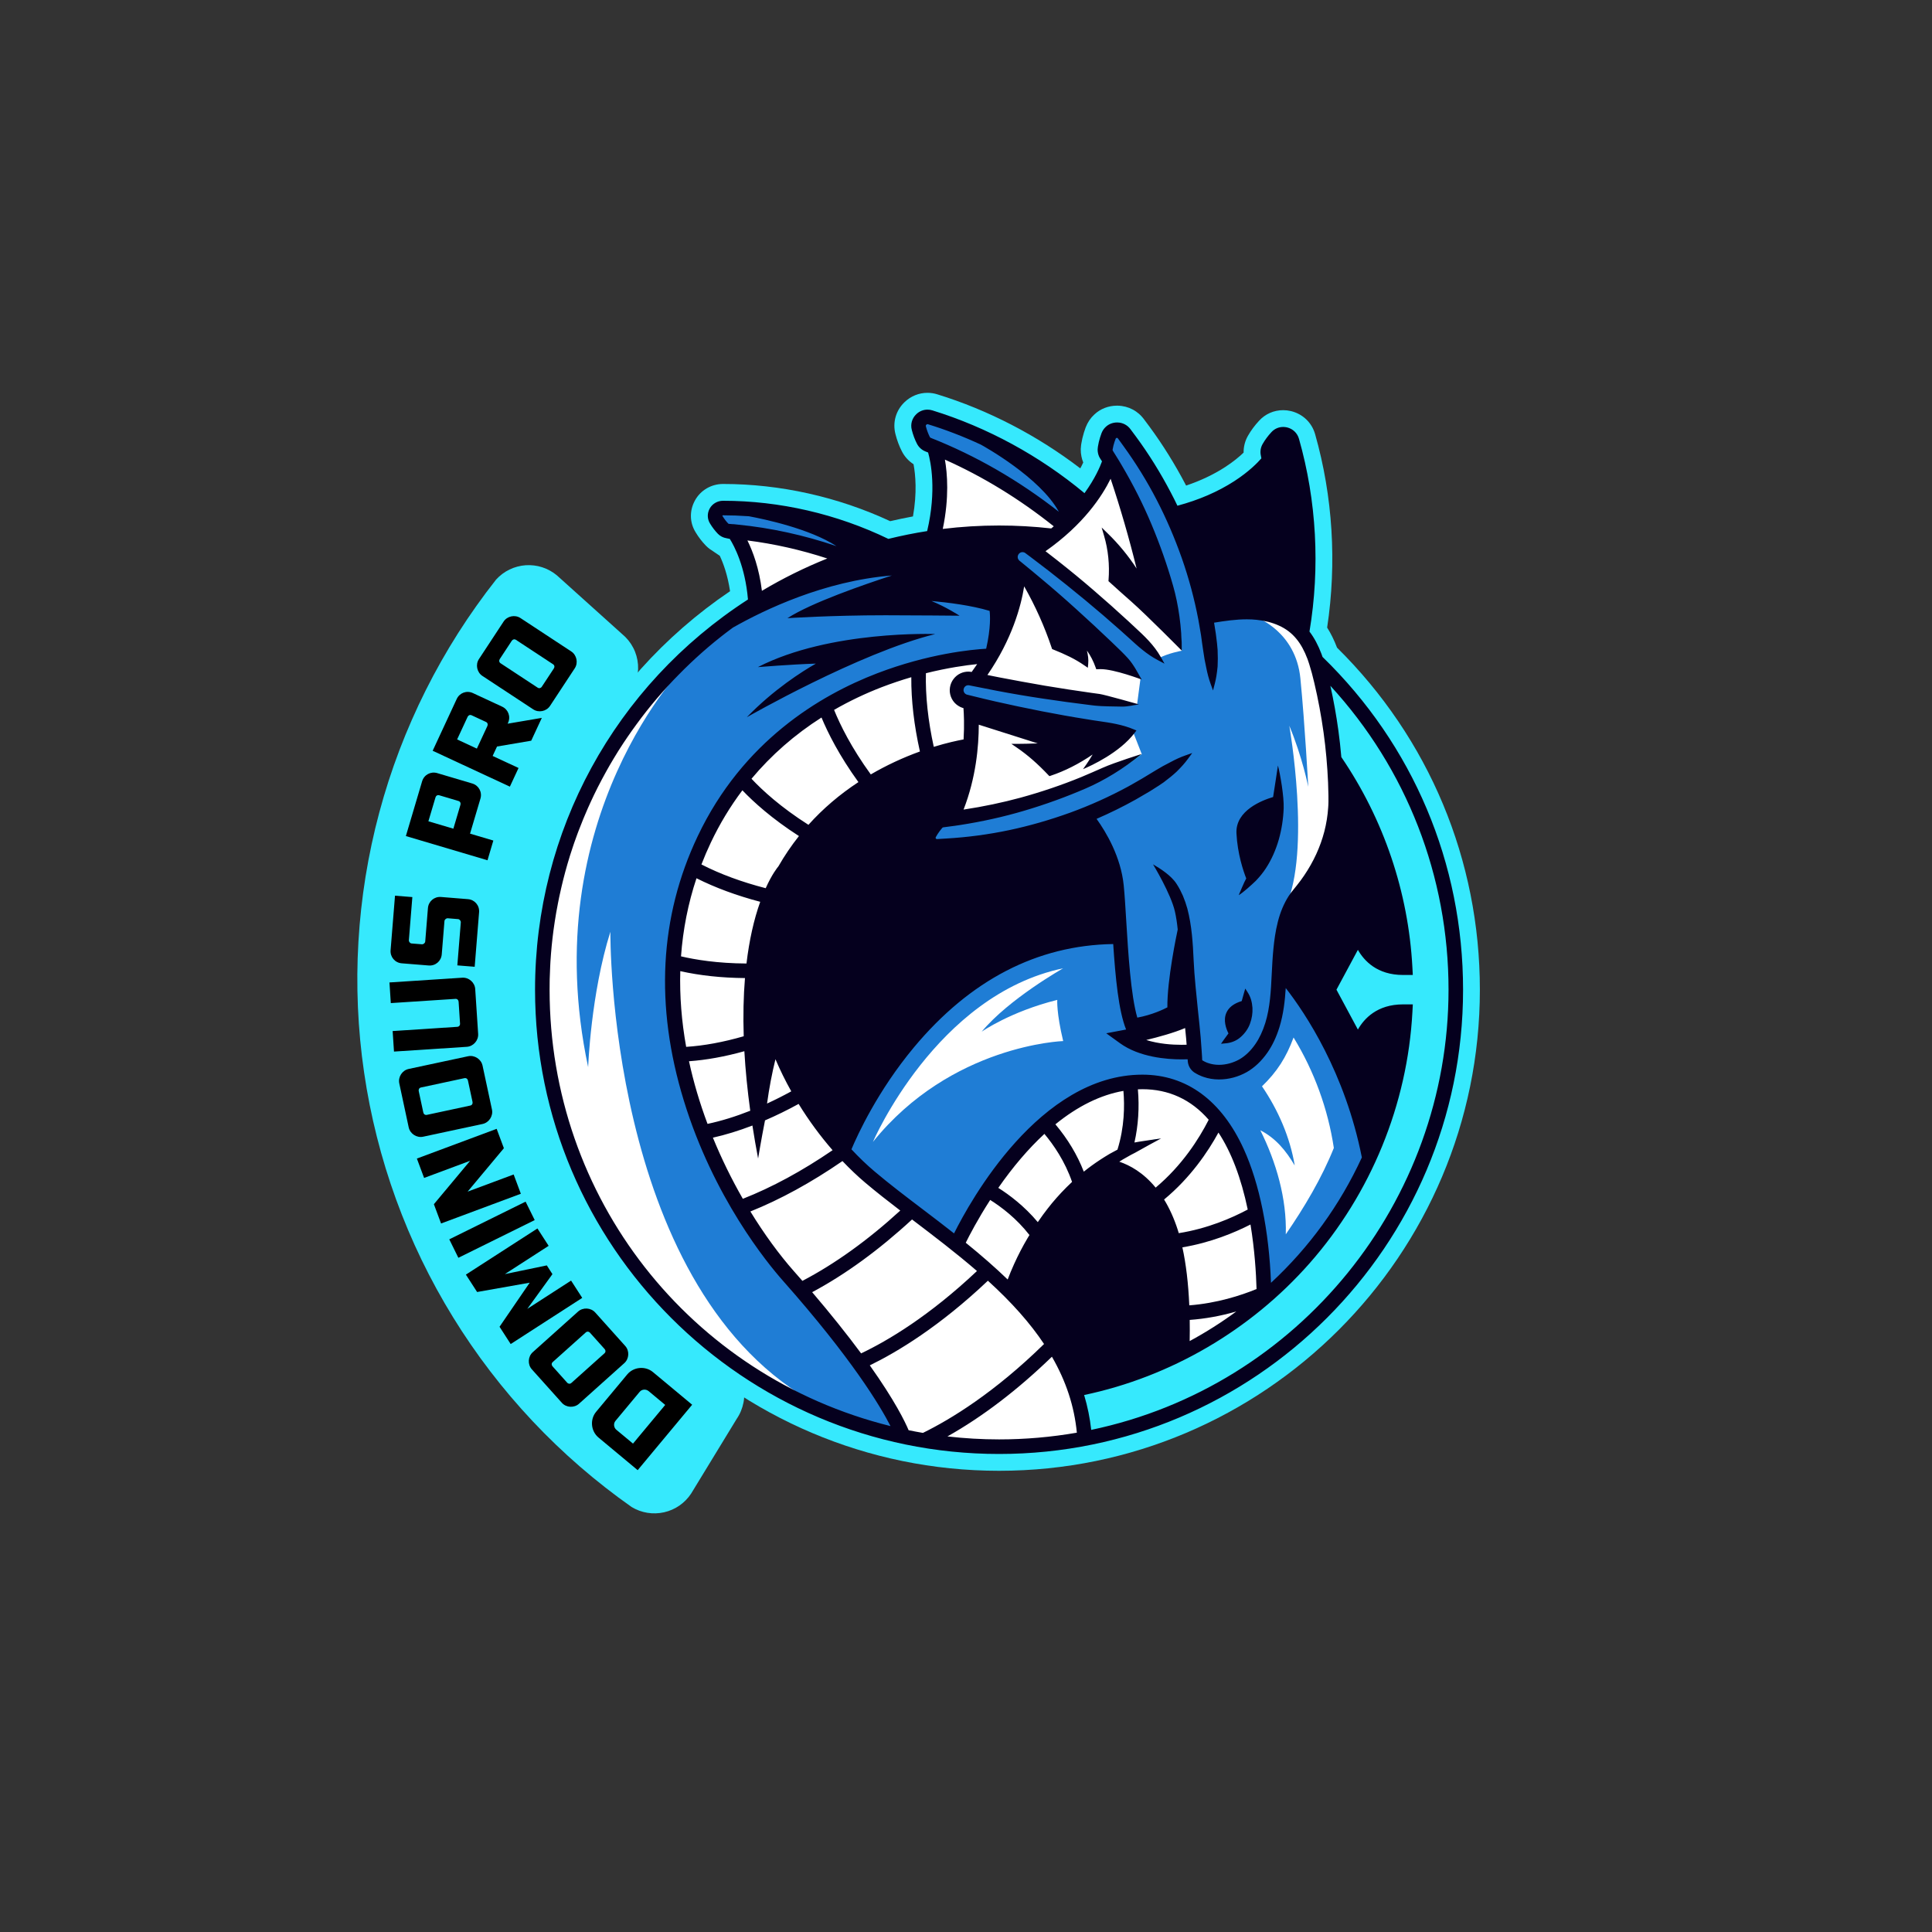 <svg xmlns="http://www.w3.org/2000/svg" xmlns:xlink="http://www.w3.org/1999/xlink" width="500" zoomAndPan="magnify" viewBox="0 0 375 375" height="500" preserveAspectRatio="xMidYMid meet" version="1.0"><rect x="0" y="0" width="375" height="375" fill="#333333" stroke="none"/><defs><g/><clipPath id="e8b4898e69"><path d="M 100 76.242 L 287.309 76.242 L 287.309 285.492 L 100 285.492 Z M 100 76.242 " clip-rule="nonzero"/></clipPath></defs><path fill="#36e9fd" d="M 134.148 289.902 C 133.848 290.359 133.508 290.781 133.125 291.172 C 132.742 291.566 132.328 291.914 131.879 292.227 C 131.43 292.539 130.953 292.805 130.453 293.023 C 129.949 293.242 129.434 293.414 128.898 293.535 C 128.367 293.652 127.824 293.723 127.277 293.738 C 126.73 293.758 126.188 293.719 125.648 293.633 C 125.109 293.543 124.582 293.406 124.07 293.219 C 123.555 293.027 123.066 292.793 122.598 292.508 C 120.859 291.289 119.156 290.023 117.484 288.715 C 115.809 287.406 114.172 286.059 112.566 284.668 C 110.961 283.277 109.395 281.848 107.863 280.375 C 106.332 278.906 104.84 277.398 103.383 275.852 C 101.93 274.305 100.516 272.723 99.141 271.105 C 97.766 269.488 96.434 267.84 95.145 266.152 C 93.855 264.469 92.609 262.754 91.406 261.004 C 90.203 259.258 89.043 257.48 87.934 255.672 C 86.82 253.867 85.754 252.031 84.734 250.172 C 83.715 248.312 82.746 246.426 81.82 244.516 C 80.898 242.605 80.023 240.676 79.199 238.723 C 78.375 236.766 77.602 234.793 76.875 232.801 C 76.152 230.805 75.48 228.797 74.855 226.77 C 74.234 224.742 73.664 222.699 73.148 220.641 C 72.629 218.586 72.164 216.52 71.75 214.438 C 71.336 212.359 70.977 210.27 70.672 208.172 C 70.363 206.07 70.109 203.969 69.91 201.855 C 69.711 199.746 69.566 197.629 69.473 195.512 C 69.383 193.391 69.344 191.273 69.359 189.152 C 69.375 187.031 69.445 184.91 69.57 182.793 C 69.691 180.676 69.871 178.562 70.102 176.457 C 70.332 174.348 70.617 172.246 70.953 170.152 C 71.293 168.059 71.684 165.973 72.129 163.898 C 72.57 161.824 73.066 159.762 73.617 157.715 C 74.164 155.664 74.766 153.629 75.418 151.609 C 76.07 149.594 76.773 147.59 77.527 145.605 C 78.281 143.625 79.086 141.66 79.941 139.719 C 80.793 137.773 81.695 135.855 82.648 133.957 C 83.598 132.059 84.598 130.188 85.645 128.34 C 86.691 126.492 87.785 124.676 88.922 122.883 C 90.062 121.09 91.246 119.328 92.477 117.598 C 93.703 115.863 94.977 114.164 96.293 112.496 C 96.66 112.094 97.059 111.727 97.496 111.398 C 97.938 111.07 98.402 110.785 98.895 110.547 C 99.387 110.309 99.895 110.121 100.426 109.98 C 100.953 109.84 101.492 109.75 102.035 109.711 C 102.582 109.676 103.125 109.691 103.668 109.758 C 104.211 109.824 104.742 109.941 105.266 110.113 C 105.785 110.281 106.281 110.5 106.762 110.766 C 107.238 111.031 107.688 111.336 108.105 111.688 L 120.75 123.066 C 121.195 123.434 121.598 123.836 121.961 124.285 C 122.324 124.73 122.637 125.207 122.902 125.719 C 123.168 126.227 123.379 126.758 123.535 127.309 C 123.691 127.863 123.793 128.426 123.836 128.996 C 123.879 129.57 123.863 130.141 123.789 130.711 C 123.715 131.281 123.586 131.836 123.398 132.383 C 123.215 132.926 122.973 133.445 122.68 133.938 C 122.391 134.434 122.051 134.895 121.664 135.32 C 120.766 136.523 119.895 137.746 119.059 138.988 C 118.219 140.23 117.41 141.496 116.633 142.777 C 115.859 144.062 115.113 145.363 114.402 146.684 C 113.688 148 113.008 149.336 112.363 150.691 C 111.715 152.043 111.102 153.41 110.523 154.793 C 109.945 156.176 109.398 157.574 108.891 158.98 C 108.379 160.391 107.902 161.812 107.461 163.246 C 107.023 164.676 106.617 166.121 106.246 167.57 C 105.879 169.023 105.543 170.484 105.246 171.953 C 104.949 173.422 104.688 174.898 104.465 176.379 C 104.238 177.859 104.051 179.348 103.898 180.836 C 103.75 182.328 103.633 183.82 103.555 185.316 C 103.477 186.812 103.438 188.309 103.434 189.809 C 103.43 191.305 103.461 192.805 103.531 194.301 C 103.602 195.797 103.707 197.289 103.852 198.781 C 103.996 200.273 104.176 201.758 104.391 203.242 C 104.609 204.723 104.859 206.199 105.148 207.672 C 105.438 209.141 105.766 210.602 106.125 212.055 C 106.488 213.508 106.883 214.953 107.316 216.387 C 107.75 217.82 108.219 219.246 108.719 220.656 C 109.223 222.066 109.762 223.465 110.332 224.852 C 110.902 226.234 111.508 227.605 112.148 228.961 C 112.789 230.316 113.461 231.652 114.164 232.977 C 114.871 234.297 115.609 235.602 116.379 236.887 C 117.148 238.176 117.949 239.441 118.781 240.688 C 119.613 241.934 120.473 243.16 121.367 244.363 C 122.258 245.566 123.18 246.75 124.133 247.91 C 125.082 249.066 126.062 250.203 127.066 251.312 C 128.074 252.426 129.109 253.512 130.168 254.57 C 131.227 255.633 132.312 256.664 133.426 257.672 C 134.535 258.68 135.672 259.66 136.832 260.609 C 137.992 261.562 139.172 262.484 140.379 263.379 C 140.871 263.676 141.328 264.02 141.75 264.41 C 142.172 264.801 142.547 265.23 142.883 265.699 C 143.215 266.164 143.5 266.66 143.734 267.188 C 143.969 267.711 144.145 268.254 144.27 268.816 C 144.391 269.375 144.457 269.945 144.465 270.52 C 144.473 271.094 144.422 271.664 144.312 272.227 C 144.203 272.789 144.039 273.34 143.82 273.871 C 143.602 274.402 143.332 274.906 143.008 275.379 Z M 134.148 289.902 " fill-opacity="1" fill-rule="nonzero"/><g fill="#000000" fill-opacity="1"><g transform="translate(135.26, 273.418)"><g><path d="M -12.395 6.785 L -15.629 4.098 C -16.133 3.676 -16.223 2.883 -15.801 2.379 L -11.098 -3.27 C -10.676 -3.777 -9.883 -3.832 -9.375 -3.414 L -6.145 -0.723 Z M -11.488 11.938 L -0.914 -0.762 L -8.52 -7.094 C -10.004 -8.332 -12.277 -8.125 -13.516 -6.641 L -19.551 0.609 C -20.789 2.094 -20.578 4.367 -19.094 5.605 Z M -11.488 11.938 "/></g></g></g><g fill="#000000" fill-opacity="1"><g transform="translate(123.729, 263.897)"><g><path d="M -14.672 8.387 C -13.824 9.336 -12.293 9.418 -11.344 8.57 L -2.551 0.688 C -1.602 -0.164 -1.516 -1.691 -2.367 -2.641 L -8.195 -9.141 C -9.043 -10.09 -10.574 -10.176 -11.523 -9.324 L -20.316 -1.441 C -21.266 -0.594 -21.352 0.938 -20.5 1.887 Z M -13.648 4.473 L -16.48 1.309 C -16.707 1.055 -16.703 0.711 -16.453 0.484 L -10.031 -5.273 C -9.777 -5.5 -9.434 -5.465 -9.207 -5.211 L -6.371 -2.047 C -6.145 -1.797 -6.148 -1.449 -6.402 -1.223 L -12.824 4.531 C -13.074 4.758 -13.422 4.727 -13.648 4.473 Z M -13.648 4.473 "/></g></g></g><g fill="#000000" fill-opacity="1"><g transform="translate(113.655, 252.918)"><g><path d="M -14.531 7.961 L -0.645 -1 L -2.809 -4.355 L -11.305 1.129 L -6.426 -5.609 L -7.52 -7.305 L -15.66 -5.617 L -7.164 -11.102 L -9.34 -14.473 L -23.227 -5.516 L -21.047 -2.141 L -10.84 -3.949 L -16.695 4.605 Z M -14.531 7.961 "/></g></g></g><g fill="#000000" fill-opacity="1"><g transform="translate(104.313, 237.883)"><g><path d="M -15.344 6.254 L -0.527 -1.066 L -2.297 -4.645 L -17.109 2.672 Z M -15.344 6.254 "/></g></g></g><g fill="#000000" fill-opacity="1"><g transform="translate(101.51, 232.821)"><g><path d="M -15.898 4.656 L -0.414 -1.113 L -1.809 -4.855 L -10.746 -1.527 L -3.707 -9.953 L -5.109 -13.715 L -20.594 -7.945 L -19.191 -4.184 L -10.258 -7.512 L -17.293 0.914 Z M -15.898 4.656 "/></g></g></g><g fill="#000000" fill-opacity="1"><g transform="translate(96.231, 218.83)"><g><path d="M -16.902 -0.008 C -16.633 1.238 -15.348 2.07 -14.102 1.805 L -2.555 -0.668 C -1.309 -0.938 -0.477 -2.223 -0.742 -3.469 L -2.57 -12.004 C -2.836 -13.25 -4.125 -14.082 -5.371 -13.816 L -16.918 -11.344 C -18.164 -11.078 -18.996 -9.789 -18.73 -8.543 Z M -14.066 -2.895 L -14.957 -7.051 C -15.027 -7.383 -14.852 -7.68 -14.52 -7.75 L -6.086 -9.559 C -5.754 -9.629 -5.473 -9.43 -5.402 -9.098 L -4.512 -4.941 C -4.441 -4.609 -4.617 -4.312 -4.949 -4.242 L -13.379 -2.434 C -13.711 -2.363 -13.996 -2.562 -14.066 -2.895 Z M -14.066 -2.895 "/></g></g></g><g fill="#000000" fill-opacity="1"><g transform="translate(93.039, 204.22)"><g><path d="M -16.566 -0.109 L -2.43 -1.035 C -1.16 -1.117 -0.148 -2.27 -0.23 -3.539 L -0.801 -12.25 C -0.883 -13.523 -2.035 -14.531 -3.305 -14.449 L -17.445 -13.527 L -17.184 -9.52 L -4.633 -10.34 C -4.297 -10.363 -4.047 -10.121 -4.023 -9.785 L -3.746 -5.543 C -3.723 -5.207 -3.941 -4.938 -4.281 -4.914 L -16.828 -4.094 Z M -16.566 -0.109 "/></g></g></g><g fill="#000000" fill-opacity="1"><g transform="translate(92.002, 189.302)"><g><path d="M -16.188 -4.863 C -16.293 -3.551 -15.34 -2.43 -14.027 -2.324 L -8.797 -1.902 C -7.484 -1.797 -6.363 -2.75 -6.258 -4.062 L -5.734 -10.52 C -5.711 -10.816 -5.391 -11.09 -5.094 -11.066 L -3.086 -10.902 C -2.789 -10.879 -2.535 -10.562 -2.559 -10.266 L -3.234 -1.922 L 0.133 -1.652 L 0.988 -12.238 C 1.094 -13.551 0.141 -14.672 -1.172 -14.777 L -6.402 -15.199 C -7.715 -15.305 -8.836 -14.352 -8.941 -13.039 L -9.465 -6.559 C -9.488 -6.262 -9.809 -5.992 -10.105 -6.016 L -12.117 -6.176 C -12.414 -6.199 -12.664 -6.52 -12.641 -6.816 L -11.965 -15.18 L -15.332 -15.449 Z M -16.188 -4.863 "/></g></g></g><g fill="#000000" fill-opacity="1"><g transform="translate(93.424, 174.194)"><g/></g></g><g fill="#000000" fill-opacity="1"><g transform="translate(94.284, 168.118)"><g><path d="M -15.504 -5.84 L 0.34 -1.141 L 1.473 -4.969 L -3.047 -6.309 L -1.031 -13.109 C -0.656 -14.375 -1.359 -15.668 -2.621 -16.043 L -9.422 -18.059 C -10.684 -18.434 -11.977 -17.73 -12.352 -16.469 Z M -6.285 -7.27 L -11.133 -8.707 L -9.754 -13.348 C -9.66 -13.676 -9.363 -13.852 -9.035 -13.758 L -5.289 -12.645 C -4.965 -12.547 -4.812 -12.238 -4.91 -11.914 Z M -6.285 -7.27 "/></g></g></g><g fill="#000000" fill-opacity="1"><g transform="translate(98.465, 153.765)"><g><path d="M -14.484 -8.043 L 0.5 -1.078 L 2.184 -4.699 L -2.844 -7.035 L -1.992 -8.867 L 4.645 -9.996 L 6.703 -14.426 L 0.066 -13.297 L 0.148 -13.469 C 0.703 -14.664 0.195 -16.047 -0.996 -16.602 L -6.68 -19.242 C -7.875 -19.797 -9.258 -19.293 -9.812 -18.098 Z M -5.906 -8.461 L -9.738 -10.242 L -7.699 -14.633 C -7.555 -14.941 -7.234 -15.074 -6.926 -14.93 L -4.133 -13.633 C -3.824 -13.488 -3.723 -13.16 -3.863 -12.852 Z M -5.906 -8.461 "/></g></g></g><g fill="#000000" fill-opacity="1"><g transform="translate(104.814, 139.975)"><g><path d="M -11.855 -12.043 C -12.559 -10.98 -12.246 -9.48 -11.184 -8.781 L -1.316 -2.289 C -0.25 -1.59 1.25 -1.898 1.949 -2.965 L 6.746 -10.258 C 7.445 -11.32 7.137 -12.82 6.074 -13.523 L -3.793 -20.012 C -4.859 -20.711 -6.359 -20.402 -7.059 -19.34 Z M -7.809 -12.051 L -5.477 -15.602 C -5.289 -15.887 -4.953 -15.969 -4.668 -15.781 L 2.535 -11.043 C 2.82 -10.855 2.875 -10.516 2.688 -10.23 L 0.352 -6.684 C 0.168 -6.398 -0.168 -6.312 -0.453 -6.5 L -7.656 -11.238 C -7.941 -11.426 -7.996 -11.77 -7.809 -12.051 Z M -7.809 -12.051 "/></g></g></g><g clip-path="url(#e8b4898e69)"><path fill="#36e9fd" d="M 193.918 285.48 C 142.449 285.48 100.582 243.594 100.582 192.109 C 100.582 161.023 115.934 132.188 141.703 114.75 C 141.238 111.617 140.391 109.32 139.711 107.883 L 137.703 106.523 C 137.457 106.336 137.223 106.129 137.008 105.91 C 136.25 105.125 135.578 104.254 135.016 103.309 C 133.844 101.426 133.797 99.098 134.906 97.109 C 135.988 95.152 138.07 93.938 140.34 93.938 C 151.422 93.938 162.625 96.434 172.785 101.16 C 174.27 100.816 175.75 100.508 177.207 100.238 C 178.023 95.609 177.699 92.129 177.316 90.102 C 176.359 89.484 175.574 88.625 175.059 87.609 C 174.539 86.605 174.117 85.477 173.809 84.266 C 173.219 81.992 173.887 79.656 175.602 78.027 C 176.809 76.879 178.375 76.246 180.02 76.246 C 180.668 76.246 181.312 76.344 181.938 76.543 C 191.793 79.574 201.344 84.527 209.684 90.91 C 209.91 90.488 210.105 90.105 210.258 89.766 C 210.094 89.367 209.98 88.977 209.906 88.598 C 209.809 88.148 209.766 87.656 209.773 87.156 C 209.789 86.852 209.809 86.625 209.84 86.398 L 209.875 86.156 C 209.996 85.418 210.156 84.715 210.387 83.961 C 210.488 83.625 210.602 83.293 210.727 82.961 C 211.117 81.961 211.672 81.133 212.395 80.469 C 213.559 79.359 215.137 78.738 216.824 78.738 C 217.133 78.738 217.441 78.758 217.75 78.805 C 218.742 78.945 219.703 79.316 220.516 79.887 C 220.832 80.113 221.273 80.445 221.68 80.926 L 221.688 80.941 C 221.785 81.047 221.926 81.203 222.07 81.41 L 223.102 82.793 C 225.688 86.301 228.055 90.105 230.148 94.105 C 230.176 94.152 230.203 94.203 230.223 94.25 C 233.02 93.309 235.562 92.105 237.793 90.66 C 239.406 89.617 240.582 88.621 241.383 87.852 C 241.367 86.711 241.66 85.566 242.242 84.559 C 242.812 83.562 243.527 82.594 244.375 81.68 C 245.586 80.348 247.254 79.613 249.066 79.613 C 249.562 79.613 250.066 79.672 250.559 79.789 C 252.867 80.344 254.625 82.023 255.266 84.285 C 258.691 96.316 259.496 109.277 257.598 121.812 C 258.332 122.965 258.961 124.25 259.52 125.711 C 277.402 143.375 287.242 166.941 287.242 192.113 C 287.246 243.594 245.379 285.48 193.918 285.48 Z M 193.918 285.48 " fill-opacity="1" fill-rule="nonzero"/></g><path fill="#36e9fd" d="M 281.594 192.109 C 281.594 234.48 251.402 269.934 211.414 278.074 C 211.281 276.707 211.082 275.371 210.809 274.078 C 248.625 266.012 276.988 232.402 276.988 192.168 C 276.988 172.656 270.316 154.703 259.137 140.469 L 259.133 140.465 C 258.711 137.625 258.168 134.805 257.508 132.016 C 257.477 131.883 257.445 131.758 257.414 131.633 C 273.031 147.988 281.594 169.324 281.594 192.109 Z M 258.898 192.109 L 263.574 200.789 C 264.621 198.523 267.039 195.395 272.32 195.395 L 273.758 195.395 L 273.965 192.109 Z M 258.898 192.109 " fill-opacity="1" fill-rule="nonzero"/><path fill="#1f7dd5" d="M 258.301 154.414 C 258.293 153.598 258.262 152.773 258.234 151.949 C 258.094 148.672 257.809 145.398 257.355 142.145 C 256.906 138.898 256.309 135.664 255.547 132.469 C 255.258 131.191 254.93 129.941 254.535 128.73 L 254.461 128.664 L 254.461 128.52 C 254.375 128.285 254.301 128.047 254.219 127.812 C 253.664 126.332 252.957 124.926 252 123.758 C 251.047 122.586 249.836 121.672 248.438 121.039 C 247.047 120.406 245.523 120.031 243.961 119.879 C 241.094 119.586 238.137 120.016 235.156 120.516 C 235.293 121.344 235.434 122.168 235.547 123 C 235.676 124.059 235.828 125.105 235.895 126.168 C 235.945 127.23 235.953 128.293 235.895 129.359 C 235.793 130.426 235.648 131.488 235.375 132.547 C 235.004 131.508 234.754 130.48 234.547 129.453 C 234.32 128.422 234.133 127.398 233.996 126.371 C 233.832 125.344 233.699 124.32 233.562 123.293 C 233.406 122.266 233.215 121.246 233.039 120.23 C 232.262 116.16 231.184 112.145 229.816 108.234 C 228.441 104.332 226.809 100.516 224.902 96.84 C 223 93.164 220.816 89.637 218.383 86.289 L 217.477 85.031 L 217.363 84.875 C 217.32 84.812 217.32 84.824 217.301 84.797 C 217.266 84.746 217.227 84.719 217.191 84.688 C 217.113 84.633 217.016 84.594 216.914 84.578 C 216.707 84.543 216.465 84.605 216.324 84.738 C 216.25 84.805 216.191 84.887 216.148 84.988 C 216.055 85.215 215.977 85.438 215.902 85.664 C 215.754 86.121 215.637 86.59 215.559 87.051 L 215.527 87.223 C 215.527 87.254 215.523 87.277 215.523 87.309 C 215.516 87.359 215.523 87.414 215.531 87.465 C 215.539 87.52 215.559 87.57 215.578 87.625 C 215.609 87.688 215.609 87.688 215.695 87.828 C 216.242 88.73 216.824 89.621 217.348 90.539 C 219.504 94.195 221.43 97.977 223.066 101.879 C 224.711 105.777 226.121 109.773 227.277 113.836 C 228.434 117.895 229.375 122.047 229.395 126.301 C 228 122.289 227.047 118.25 225.844 114.258 C 224.621 110.277 223.148 106.375 221.457 102.574 C 219.773 98.793 217.82 95.137 215.684 91.602 C 214.328 94.77 210.738 101.109 202.207 107.004 C 203.125 107.703 204.031 108.402 204.93 109.113 C 207.32 110.996 209.672 112.918 211.98 114.91 C 214.285 116.891 216.559 118.914 218.793 120.98 C 220.996 123.074 223.375 124.996 224.93 127.754 C 222.133 126.285 220.098 124.055 217.809 122.074 C 215.547 120.062 213.254 118.098 210.93 116.172 C 208.594 114.246 206.242 112.348 203.859 110.496 C 202.66 109.57 201.465 108.656 200.254 107.746 L 199.348 107.074 C 199.262 107.008 199.227 106.988 199.176 106.957 C 199.129 106.922 199.074 106.906 199.027 106.875 C 198.922 106.836 198.82 106.797 198.703 106.781 C 198.254 106.699 197.773 106.875 197.477 107.211 C 197.152 107.57 197.043 108.043 197.152 108.488 C 197.207 108.707 197.324 108.91 197.48 109.078 C 197.516 109.121 197.566 109.156 197.605 109.191 L 197.828 109.371 L 198.266 109.734 C 199.445 110.691 200.617 111.664 201.781 112.641 C 204.113 114.594 206.41 116.59 208.66 118.633 C 210.914 120.676 213.145 122.742 215.34 124.844 C 216.43 125.902 217.547 126.922 218.574 128.055 C 219.602 129.18 220.57 130.363 221.371 131.707 C 220.016 130.918 218.816 129.98 217.664 129.004 C 216.504 128.02 215.434 126.949 214.32 125.93 C 212.09 123.879 209.844 121.859 207.566 119.871 C 205.285 117.891 202.984 115.934 200.656 114 C 199.973 113.43 199.281 112.871 198.598 112.312 C 198.223 115.684 196.75 123.176 190.938 131.359 C 191.918 131.559 192.898 131.766 193.879 131.953 C 196.848 132.527 199.82 133.07 202.801 133.582 C 205.785 134.082 208.773 134.547 211.77 134.961 C 213.266 135.184 214.77 135.34 216.262 135.613 C 217.754 135.891 219.238 136.219 220.707 136.766 C 219.156 136.996 217.629 137 216.109 136.922 C 214.594 136.836 213.082 136.625 211.574 136.449 C 208.562 136.078 205.547 135.664 202.543 135.215 C 199.539 134.762 196.539 134.258 193.555 133.688 C 192.059 133.402 190.566 133.113 189.078 132.805 L 188.52 132.695 L 188.242 132.637 C 188.184 132.637 188.129 132.621 188.066 132.621 C 187.84 132.602 187.613 132.645 187.406 132.734 C 186.984 132.934 186.695 133.316 186.621 133.801 C 186.547 134.238 186.719 134.73 187.07 135.02 C 187.152 135.102 187.25 135.152 187.348 135.211 C 187.398 135.227 187.449 135.258 187.5 135.273 C 187.562 135.289 187.594 135.309 187.699 135.328 L 188.797 135.602 C 190.262 135.969 191.734 136.312 193.207 136.652 C 196.152 137.32 199.105 137.941 202.07 138.527 C 205.031 139.105 208.012 139.641 211 140.109 C 213.98 140.629 216.992 140.797 219.902 142.023 C 216.785 142.57 213.789 141.945 210.777 141.566 C 207.77 141.145 204.766 140.672 201.773 140.141 C 198.773 139.621 195.789 139.02 192.82 138.359 C 191.699 138.113 190.582 137.852 189.461 137.586 C 189.691 140.766 189.867 149.238 186.359 157.73 C 190.359 157.152 194.332 156.355 198.242 155.289 C 202.25 154.191 206.203 152.863 210.051 151.281 C 213.902 149.68 217.633 147.859 221.617 146.398 C 218.305 149.078 214.504 150.984 210.633 152.66 C 206.754 154.344 202.77 155.777 198.715 156.977 C 194.652 158.184 190.508 159.094 186.32 159.738 C 185.277 159.918 184.219 160.027 183.172 160.172 C 183.004 160.191 183.004 160.191 182.938 160.211 C 182.887 160.227 182.836 160.246 182.789 160.273 C 182.742 160.301 182.695 160.332 182.652 160.367 C 182.637 160.383 182.613 160.406 182.602 160.422 L 182.484 160.555 C 182.176 160.914 181.895 161.297 181.637 161.695 C 181.504 161.898 181.383 162.105 181.266 162.316 C 181.215 162.418 181.188 162.512 181.18 162.613 C 181.164 162.809 181.27 163.031 181.43 163.168 C 181.508 163.234 181.594 163.293 181.691 163.309 C 181.742 163.316 181.789 163.336 181.844 163.328 C 181.883 163.328 181.871 163.336 181.949 163.332 L 182.137 163.316 L 183.688 163.227 C 187.82 162.988 191.934 162.441 195.984 161.586 C 200.035 160.734 204.02 159.574 207.91 158.168 C 211.801 156.754 215.586 155.043 219.227 153.066 C 220.125 152.551 221.035 152.055 221.926 151.523 C 222.805 150.977 223.691 150.434 224.586 149.914 C 225.465 149.367 226.379 148.867 227.316 148.391 C 228.242 147.891 229.191 147.434 230.23 147.066 C 229.586 147.949 228.859 148.734 228.09 149.488 C 227.309 150.211 226.48 150.879 225.625 151.516 C 224.766 152.129 223.852 152.672 222.957 153.246 C 222.055 153.801 221.125 154.312 220.203 154.848 C 217.602 156.301 214.914 157.609 212.172 158.781 C 213.777 160.938 217.082 165.996 217.68 171.91 C 217.871 173.777 218.02 176.293 218.184 178.949 C 218.633 186.34 219.23 196.316 221.137 199.727 C 223.934 199.078 227.93 198.027 230.18 196.836 C 230.172 196.754 230.16 196.664 230.152 196.574 C 229.973 194.934 229.793 193.281 229.641 191.613 C 229.5 189.949 229.395 188.285 229.328 186.609 C 229.262 184.938 229.242 183.301 229.137 181.68 C 229.031 180.051 228.84 178.449 228.488 176.891 C 227.797 173.766 226.582 170.766 224.383 168.227 C 225.84 169.074 227.055 170.352 227.984 171.789 C 228.461 172.508 228.844 173.285 229.203 174.07 C 229.531 174.863 229.812 175.676 230.043 176.504 C 230.906 179.828 231.105 183.238 231.25 186.531 C 231.328 188.164 231.457 189.805 231.613 191.441 C 231.762 193.082 231.938 194.727 232.105 196.375 C 232.281 198.016 232.453 199.68 232.602 201.336 C 232.676 202.168 232.738 203 232.789 203.832 L 232.871 205.09 L 232.902 205.715 L 232.91 205.809 C 232.91 205.824 232.914 205.848 232.918 205.863 C 232.922 205.902 232.938 205.938 232.953 205.969 C 232.984 206.043 233.027 206.098 233.07 206.141 C 233.082 206.152 233.094 206.16 233.109 206.172 L 233.125 206.188 L 233.184 206.223 L 233.41 206.352 C 233.562 206.445 233.727 206.52 233.887 206.586 C 234.043 206.672 234.215 206.727 234.387 206.781 C 235.059 207.016 235.789 207.125 236.527 207.137 C 237.992 207.152 239.488 206.75 240.785 206.02 C 242.059 205.285 243.168 204.176 244.031 202.918 C 244.906 201.652 245.543 200.203 246.012 198.699 C 246.949 195.688 247.117 192.418 247.277 189.117 C 247.355 187.465 247.445 185.777 247.613 184.102 C 247.785 182.426 248.016 180.734 248.449 179.051 C 248.871 177.379 249.52 175.711 250.488 174.195 C 250.738 173.82 250.992 173.453 251.285 173.109 L 252.062 172.152 C 252.566 171.527 253.047 170.879 253.496 170.215 C 255.301 167.562 256.68 164.625 257.48 161.535 C 257.887 159.992 258.141 158.41 258.242 156.82 C 258.273 156.418 258.297 156.027 258.297 155.629 C 258.312 155.223 258.316 154.828 258.301 154.414 Z M 242.227 198.512 C 241.898 199.441 241.293 200.285 240.547 200.938 C 239.812 201.609 238.852 201.977 237.898 202.07 C 238.273 201.527 238.641 201.078 238.961 200.625 C 238.277 199.379 236.848 195.883 241.375 194.664 C 241.52 194.113 241.676 193.543 241.855 192.938 C 242.379 193.766 242.598 194.707 242.66 195.656 C 242.711 196.609 242.57 197.59 242.227 198.512 Z M 248.727 156.867 C 248.652 158.863 248.348 160.852 247.805 162.793 C 247.25 164.727 246.449 166.613 245.336 168.309 C 244.781 169.16 244.125 169.945 243.426 170.668 C 242.703 171.371 241.922 172.012 241.059 172.508 C 241.52 171.848 241.973 171.211 242.383 170.547 C 241.914 169.391 240.641 165.945 240.434 161.727 C 240.215 157.422 245.621 155.562 247.492 155.051 C 247.727 153.699 247.949 152.332 248.168 150.938 C 248.676 152.875 248.789 154.879 248.727 156.867 Z M 264.785 224.719 C 260.375 234.336 254.062 242.926 246.281 249.965 C 246 239.523 244.152 230.094 241.023 223.23 C 236.793 213.941 230.121 209.031 221.734 209.031 C 201.602 209.031 188.152 234.305 185.34 240.086 C 183.098 238.312 180.859 236.613 178.707 234.977 C 175.375 232.449 172.234 230.062 169.477 227.723 C 167.891 226.379 166.305 224.859 164.75 223.18 C 165.691 220.898 169.652 211.895 177.035 203.039 C 188.148 189.711 201.41 182.902 216.484 182.797 C 216.934 189.699 217.57 196.645 219.195 200.156 C 218.496 200.305 218.059 200.387 218.035 200.391 L 215.809 200.809 L 217.645 202.137 C 221.25 204.746 226.305 205.191 229.344 205.191 C 229.969 205.191 230.504 205.172 230.934 205.145 L 230.938 205.195 L 230.973 205.809 L 230.984 206.023 C 230.992 206.109 231.012 206.195 231.023 206.273 C 231.066 206.434 231.113 206.594 231.18 206.75 C 231.316 207.062 231.52 207.352 231.777 207.586 C 231.84 207.645 231.914 207.695 231.98 207.754 L 232.09 207.828 L 232.164 207.875 L 232.477 208.055 C 232.68 208.184 232.898 208.277 233.117 208.371 C 233.332 208.477 233.547 208.555 233.773 208.633 C 234.664 208.941 235.598 209.082 236.516 209.09 C 238.363 209.105 240.172 208.617 241.762 207.723 C 243.371 206.801 244.648 205.488 245.66 204.031 C 246.672 202.566 247.383 200.941 247.902 199.289 C 248.793 196.422 249.031 193.484 249.184 190.617 C 252.719 194.969 261.316 207.016 264.785 224.719 Z M 169.441 105.84 C 167.844 106.293 166.273 106.785 164.723 107.328 C 157.57 104.664 150.25 102.957 142.953 102.262 L 142.895 102.184 L 142.406 102.184 L 142.406 102.199 C 142.098 102.168 141.789 102.148 141.477 102.121 L 141.398 102.113 C 141.266 102.102 141.137 102.047 141.055 101.953 C 140.617 101.504 140.211 100.98 139.852 100.379 C 139.711 100.152 139.797 99.938 139.844 99.859 C 139.891 99.773 140.047 99.582 140.344 99.582 C 150.273 99.586 160.273 101.746 169.441 105.84 Z M 209.359 97.906 C 208.574 98.848 207.684 99.82 206.66 100.812 C 198.578 94.25 189.793 89.066 180.504 85.402 C 180.328 85.336 180.184 85.203 180.098 85.039 C 179.758 84.371 179.484 83.637 179.281 82.852 C 179.188 82.469 179.406 82.207 179.504 82.113 C 179.602 82.02 179.875 81.812 180.266 81.93 C 190.809 85.184 200.848 90.699 209.359 97.906 Z M 201.949 104.75 C 201.5 105.078 201.031 105.402 200.551 105.723 L 200.422 105.629 C 200.363 105.578 200.23 105.492 200.129 105.426 C 200.02 105.352 199.895 105.293 199.781 105.234 C 199.535 105.129 199.277 105.043 199.02 104.996 C 197.977 104.805 196.84 105.184 196.129 105.992 C 195.43 106.75 195.129 107.922 195.418 108.945 C 195.551 109.461 195.824 109.938 196.195 110.316 C 196.285 110.414 196.391 110.496 196.488 110.586 L 196.707 110.766 L 196.719 110.773 C 196.645 112.281 196.078 118.695 191.77 126.336 C 189.469 126.445 180.766 127.129 170.387 131.113 C 159.406 135.328 144.504 144.195 135.812 162.516 C 128.438 178.062 127.543 195.215 133.148 213.504 C 138.887 232.219 149.277 244.895 152.324 248.336 C 166.66 264.527 171.949 273.895 173.668 277.461 C 135.051 268.289 106.234 233.504 106.234 192.109 C 106.234 143.738 145.566 104.391 193.914 104.391 C 196.602 104.387 199.289 104.508 201.949 104.75 Z M 201.949 104.75 " fill-opacity="1" fill-rule="nonzero"/><path fill="#ffffff" d="M 230.457 261.047 C 230.5 259.395 230.508 257.625 230.473 255.785 C 234.984 255.504 239.031 254.488 242.25 253.367 C 238.586 256.262 234.641 258.836 230.457 261.047 Z M 243.059 237.008 C 239.625 238.816 234.734 240.863 228.973 241.75 C 229.848 245.539 230.266 249.781 230.422 253.84 C 236.094 253.473 241.004 251.887 244.352 250.496 C 244.266 247.172 243.969 242.254 243.059 237.008 Z M 236.449 218.984 C 234.293 223.094 230.762 228.363 225.371 232.738 C 226.414 234.383 227.379 236.383 228.172 238.828 C 228.277 239.16 228.375 239.508 228.48 239.852 C 234.367 238.98 239.336 236.82 242.68 235.004 C 241.527 229.344 239.617 223.496 236.449 218.984 Z M 221.73 210.98 C 221.273 210.98 220.828 210.996 220.383 211.023 C 220.684 214.016 220.703 218.082 219.574 222.457 C 219.605 222.445 219.637 222.43 219.668 222.418 C 220.098 222.27 220.52 222.102 220.957 221.957 L 222.27 221.586 C 222.699 221.453 223.148 221.359 223.594 221.273 C 224.043 221.188 224.488 221.113 224.938 221.039 C 223.289 221.82 221.652 222.496 220.098 223.367 C 219.781 223.512 219.48 223.68 219.184 223.848 C 219.168 223.891 219.156 223.93 219.141 223.973 L 219.02 223.934 C 218.605 224.176 218.191 224.418 217.77 224.645 C 217.25 224.973 216.711 225.289 216.191 225.621 C 218.27 226.156 221.441 227.543 224.25 231.141 C 229.688 226.695 233.133 221.281 235.137 217.281 C 231.918 213.477 227.578 210.98 221.73 210.98 Z M 218.449 211.23 C 213.168 212.039 208.387 214.711 204.227 218.176 C 206.223 220.484 208.617 223.867 210.172 228.152 C 211.367 227.156 212.621 226.23 213.922 225.387 L 213.922 225.289 L 214.074 225.289 C 214.301 225.145 214.531 224.996 214.766 224.855 C 215.527 224.348 216.355 223.953 217.152 223.512 C 217.227 223.477 217.297 223.445 217.367 223.41 L 217.289 223.383 C 218.75 218.762 218.77 214.367 218.449 211.23 Z M 202.754 219.457 C 198.934 222.926 195.695 226.984 193.145 230.699 C 195.633 232.227 198.77 234.59 201.465 237.957 C 201.895 237.312 202.344 236.676 202.801 236.047 C 203.344 235.301 203.91 234.59 204.484 233.875 C 205.078 233.18 205.668 232.477 206.305 231.816 C 207.039 231.027 207.805 230.27 208.598 229.539 C 207.148 225.184 204.75 221.758 202.754 219.457 Z M 192.059 232.309 C 189.359 236.438 187.586 239.926 186.902 241.34 C 189.934 243.781 192.941 246.375 195.77 249.145 C 196.207 247.895 196.711 246.695 197.258 245.492 C 198.016 243.828 198.852 242.203 199.785 240.625 C 199.969 240.312 200.16 240.004 200.348 239.695 C 197.719 236.223 194.539 233.824 192.059 232.309 Z M 204.27 262.625 C 195.711 270.996 188.07 276.074 182.492 279.078 C 186.238 279.566 190.047 279.828 193.918 279.828 C 199.234 279.828 204.441 279.352 209.492 278.438 C 208.984 272.578 207.078 267.359 204.27 262.625 Z M 191.742 247.984 C 182.176 257.113 173.82 262.145 168.164 264.844 C 173.52 272.332 175.465 276.559 176.043 277.988 C 177.086 278.211 178.141 278.402 179.203 278.582 C 184.801 275.855 193.387 270.613 203.211 260.934 C 200.105 256.18 196.109 251.922 191.742 247.984 Z M 177.527 236.527 C 177.352 236.391 177.18 236.258 176.996 236.121 C 170.359 242.285 163.625 247.176 156.949 250.676 C 161.121 255.543 164.41 259.711 167.004 263.238 C 172.5 260.66 180.758 255.746 190.285 246.684 C 186.152 243.082 181.762 239.742 177.527 236.527 Z M 168.211 229.207 C 166.617 227.859 165.07 226.371 163.578 224.781 C 157.281 229.145 151.043 232.559 144.996 234.926 C 147.961 239.828 151.035 243.945 153.777 247.043 C 154.422 247.762 155.039 248.469 155.641 249.164 C 162.211 245.773 168.867 240.988 175.43 234.934 C 172.855 232.965 170.426 231.082 168.211 229.207 Z M 155.168 213.676 C 147.836 217.758 141.848 219.633 137.77 220.492 C 139.625 225.098 141.762 229.383 143.992 233.23 C 149.926 230.934 156.059 227.613 162.258 223.336 C 159.648 220.379 157.25 217.113 155.168 213.676 Z M 149.766 202.508 C 149.703 202.324 149.637 202.137 149.57 201.953 C 142.523 204.5 136.953 205.355 133.195 205.586 C 134.152 210.133 135.484 214.52 137.051 218.656 C 140.98 217.863 146.879 216.062 154.184 212 C 152.426 208.906 150.93 205.711 149.766 202.508 Z M 146.879 189.391 C 146.316 189.398 145.762 189.406 145.227 189.406 C 139.312 189.406 134.75 188.688 131.621 187.949 C 131.426 193.316 131.883 198.582 132.824 203.66 C 136.445 203.469 141.934 202.652 148.969 200.105 C 147.969 196.91 147.168 193.277 146.879 189.391 Z M 148.578 174.848 C 143.492 173.578 138.918 171.898 134.926 169.844 C 133.082 175.238 132.07 180.645 131.711 185.965 C 134.992 186.773 140.047 187.586 146.781 187.438 C 146.668 183.41 147.152 179.148 148.578 174.848 Z M 144.055 152.715 C 141.66 155.836 139.461 159.355 137.566 163.344 C 136.832 164.891 136.176 166.441 135.59 167.992 C 139.547 170.059 144.125 171.742 149.238 173.008 C 149.844 171.473 150.574 169.938 151.449 168.406 C 152.75 166.125 154.191 164.055 155.719 162.168 C 150.148 158.637 146.395 155.227 144.055 152.715 Z M 159.66 138.617 C 154.738 141.695 149.727 145.781 145.281 151.176 C 147.555 153.645 151.309 157.086 156.996 160.668 C 160.199 157.047 163.734 154.18 167.246 151.918 C 163.277 146.508 160.969 141.871 159.66 138.617 Z M 177.332 130.852 C 175.328 131.422 173.211 132.113 171.016 132.953 C 168.02 134.109 164.727 135.621 161.34 137.594 C 162.594 140.766 164.867 145.414 168.902 150.891 C 172.52 148.742 176.047 147.215 179.07 146.148 C 177.828 140.707 177.242 135.57 177.332 130.852 Z M 179.293 130.324 C 179.148 134.984 179.695 140.094 180.926 145.527 C 183.938 144.574 186.277 144.102 187.449 143.895 C 187.668 140.656 187.516 138.164 187.422 137.098 L 187.266 137.059 C 187.188 137.043 187.039 137 186.922 136.961 C 186.793 136.922 186.672 136.863 186.551 136.809 C 186.312 136.688 186.082 136.547 185.887 136.375 C 185.074 135.688 184.648 134.566 184.824 133.512 C 184.969 132.484 185.684 131.504 186.656 131.082 C 187.137 130.863 187.684 130.77 188.207 130.812 C 188.344 130.816 188.469 130.848 188.598 130.871 L 188.793 130.91 C 189.418 130.059 190.004 129.215 190.535 128.375 C 188.324 128.566 184.273 129.059 179.293 130.324 Z M 182.805 88.469 C 183.383 91.137 183.977 96.27 182.43 103.172 C 186.188 102.688 190.023 102.438 193.914 102.438 C 197.344 102.438 200.793 102.637 204.176 103.027 C 204.531 102.734 204.875 102.438 205.211 102.141 C 198.234 96.508 190.715 91.922 182.805 88.469 Z M 144.305 104.363 C 145.398 106.387 146.973 110.094 147.527 115.41 C 152.066 112.656 156.855 110.297 161.867 108.371 C 156.074 106.383 150.184 105.043 144.305 104.363 Z M 215.262 89.652 C 210.59 100.688 201.121 106.961 201.121 106.961 L 224.934 127.75 C 226.762 126.77 229.398 126.301 229.398 126.301 C 226.441 104.203 215.262 89.652 215.262 89.652 Z M 221.371 131.695 L 198.133 110.461 C 198.133 110.461 195.715 123.621 189.754 131.695 L 220.703 136.75 Z M 188.355 136.484 C 190.887 146.902 184.906 158.934 184.906 158.934 C 202.512 157.664 221.621 146.391 221.621 146.391 L 219.91 142.016 Z M 106.234 207.137 C 118.09 260.164 156.949 271.637 156.949 271.637 C 117.801 248.57 118.473 180.859 118.473 180.859 C 114.668 192.938 114.16 207.133 114.16 207.133 C 103.762 158.395 133.195 128.879 133.195 128.879 C 98.324 154.625 106.234 207.137 106.234 207.137 Z M 206.363 202.07 C 205.035 196.551 205.215 194.078 205.215 194.078 C 196.074 196.359 190.539 200.254 190.539 200.254 C 195.836 193.875 206.363 187.945 206.363 187.945 C 181.688 193.109 169.434 221.645 169.434 221.645 C 184.633 202.77 206.363 202.07 206.363 202.07 Z M 243.965 119.879 C 243.965 119.879 251.52 122.605 252.406 131.695 C 253.297 140.785 253.93 152.715 253.93 152.715 C 253.93 152.715 252.789 146.926 250.254 140.871 C 250.254 140.871 254.539 165.195 249.543 175.953 L 255.961 168.445 L 259.262 157.531 L 258.316 141.672 L 254.441 125.051 L 250.258 119.871 L 243.965 119.871 Z M 244.953 210.852 C 248.086 215.453 250.391 220.727 251.305 226.219 C 249.59 223.32 247.625 220.926 244.629 219.383 C 247.711 225.551 249.777 232.688 249.57 239.582 C 253.141 234.402 256.562 228.648 258.898 222.816 C 257.758 215.246 255.082 207.91 251.082 201.379 C 249.652 205.227 247.906 208 244.953 210.852 Z M 230.664 201.508 C 230.578 200.633 230.496 199.762 230.402 198.891 C 227.688 200.137 223.59 201.172 220.949 201.762 C 224.559 203.305 228.914 203.297 230.793 203.199 C 230.758 202.641 230.711 202.07 230.664 201.508 Z M 230.664 201.508 " fill-opacity="1" fill-rule="nonzero"/><path fill="#36e9fd" d="M 276.992 192.164 C 276.992 232.398 248.629 266.008 210.812 274.07 C 210.555 272.832 210.242 271.621 209.867 270.438 C 226.77 266.992 242.363 257.953 253.859 244.906 C 265.703 231.465 272.754 214.238 273.707 196.414 L 273.758 195.391 L 273.965 192.102 L 258.898 192.102 L 263.574 183.422 C 264.621 185.684 267.035 188.812 272.312 188.812 L 273.754 188.812 L 273.703 187.785 C 272.922 173.219 268.16 159.164 259.926 147.109 C 259.777 145.359 259.586 143.609 259.348 141.867 C 259.289 141.398 259.215 140.926 259.145 140.457 C 270.32 154.699 276.992 172.648 276.992 192.164 Z M 276.992 192.164 " fill-opacity="1" fill-rule="nonzero"/><path fill="#05001e" d="M 256.699 127.504 L 256.668 127.418 C 256.613 127.262 256.566 127.113 256.508 126.953 C 255.855 125.223 255.09 123.789 254.168 122.586 C 256.254 110.113 255.547 97.18 252.129 85.168 C 251.812 84.059 250.949 83.23 249.812 82.957 C 249.566 82.902 249.316 82.871 249.07 82.871 C 248.188 82.871 247.375 83.23 246.777 83.883 C 246.102 84.613 245.527 85.391 245.078 86.176 C 244.691 86.844 244.562 87.633 244.723 88.379 L 244.832 88.965 C 244.137 89.77 242.445 91.531 239.574 93.391 C 236.391 95.449 232.68 97.055 228.539 98.16 C 228.137 97.32 227.707 96.461 227.258 95.609 C 225.246 91.762 222.969 88.102 220.488 84.738 L 219.418 83.301 C 219.383 83.25 219.324 83.18 219.266 83.113 L 219.219 83.055 C 219.039 82.844 218.816 82.676 218.66 82.566 C 218.262 82.289 217.789 82.102 217.301 82.031 C 217.148 82.012 216.988 82 216.836 82 C 215.988 82 215.199 82.309 214.617 82.867 C 214.27 83.188 213.988 83.602 213.805 84.078 C 213.703 84.352 213.609 84.629 213.523 84.906 C 213.336 85.512 213.203 86.078 213.113 86.645 L 213.086 86.863 C 213.07 86.977 213.059 87.098 213.051 87.223 C 213.047 87.465 213.07 87.711 213.117 87.934 C 213.16 88.152 213.23 88.383 213.336 88.621 C 213.422 88.805 213.555 89.016 213.664 89.188 C 213.738 89.309 213.816 89.426 213.898 89.547 C 213.523 90.586 212.555 92.879 210.5 95.723 C 201.816 88.492 191.621 82.938 180.965 79.652 C 180.656 79.555 180.34 79.508 180.023 79.508 C 179.223 79.508 178.449 79.82 177.855 80.391 C 177.016 81.191 176.688 82.332 176.977 83.441 C 177.227 84.418 177.562 85.32 177.977 86.121 C 178.324 86.805 178.91 87.344 179.637 87.629 C 179.805 87.695 179.965 87.762 180.145 87.832 C 180.652 89.625 181.828 95.152 179.961 103.082 C 177.508 103.465 174.977 103.973 172.43 104.598 C 162.422 99.758 151.328 97.199 140.34 97.199 C 139.262 97.199 138.27 97.777 137.758 98.695 C 137.238 99.629 137.262 100.727 137.816 101.617 C 138.258 102.348 138.773 103.023 139.348 103.617 C 139.785 104.062 140.355 104.359 140.977 104.461 L 141.656 104.605 C 142.492 105.934 144.633 109.906 145.18 116.359 C 119.293 133.086 103.852 161.383 103.852 192.109 C 103.852 241.793 144.254 282.215 193.918 282.215 C 243.582 282.215 283.98 241.793 283.98 192.109 C 283.98 167.547 274.293 144.609 256.699 127.504 Z M 215.57 92.926 C 217.484 98.66 219.176 104.508 220.613 110.352 C 219.059 107.953 217.113 105.574 215.031 103.559 L 213.832 102.391 L 214.301 104 C 215.098 106.699 215.398 109.668 215.168 112.582 L 215.152 112.797 L 215.309 112.941 C 216.801 114.301 218.207 115.547 219.578 116.758 C 222.613 119.438 229.398 126.305 229.398 126.305 C 229.375 121.727 228.742 117.371 227.703 113.719 C 226.566 109.711 225.145 105.672 223.477 101.707 C 221.883 97.902 219.949 94.07 217.734 90.32 C 217.395 89.723 217.023 89.129 216.668 88.562 C 216.465 88.242 216.266 87.918 216.066 87.594 C 216 87.484 215.996 87.484 215.977 87.434 C 215.973 87.422 215.965 87.402 215.957 87.379 L 215.957 87.297 L 215.961 87.262 L 215.984 87.121 C 216.062 86.68 216.172 86.23 216.316 85.801 C 216.391 85.578 216.465 85.363 216.551 85.152 C 216.57 85.109 216.594 85.078 216.629 85.043 C 216.645 85.023 216.711 84.996 216.789 84.996 C 216.809 84.996 216.824 84.996 216.848 85.004 C 216.871 85.008 216.891 85.012 216.895 85.012 C 216.895 85.012 216.895 85.012 216.895 85.008 L 216.93 85.027 L 216.973 85.086 L 217 85.117 L 218.027 86.531 C 220.473 89.902 222.652 93.43 224.512 97.031 C 226.352 100.582 228 104.398 229.398 108.367 C 230.762 112.262 231.84 116.277 232.602 120.293 C 232.66 120.637 232.719 120.973 232.781 121.312 C 232.902 121.988 233.023 122.668 233.125 123.336 C 233.258 124.34 233.398 125.379 233.562 126.418 C 233.699 127.438 233.879 128.457 234.117 129.523 C 234.367 130.781 234.629 131.758 234.961 132.68 L 235.445 134.02 L 235.805 132.641 C 236.047 131.703 236.207 130.699 236.336 129.367 C 236.391 128.371 236.391 127.316 236.336 126.125 C 236.285 125.32 236.184 124.508 236.082 123.723 C 236.047 123.461 236.016 123.199 235.98 122.926 C 235.883 122.234 235.77 121.551 235.652 120.863 C 237.711 120.523 239.879 120.211 242 120.211 C 242.66 120.211 243.305 120.242 243.91 120.305 C 245.496 120.465 246.961 120.844 248.25 121.43 C 249.605 122.039 250.746 122.914 251.648 124.027 C 252.488 125.043 253.191 126.328 253.797 127.945 C 253.836 128.059 253.98 128.484 254.012 128.578 L 254.137 128.961 C 254.477 130.02 254.793 131.199 255.109 132.562 C 255.848 135.684 256.449 138.922 256.906 142.195 C 257.344 145.348 257.637 148.637 257.781 151.953 L 257.781 152.008 C 257.809 152.809 257.84 153.605 257.848 154.414 C 257.859 154.824 257.855 155.211 257.852 155.605 C 257.852 156 257.824 156.395 257.797 156.77 C 257.695 158.32 257.445 159.875 257.051 161.402 C 256.277 164.379 254.957 167.254 253.125 169.949 C 252.707 170.57 252.25 171.195 251.719 171.855 L 250.949 172.809 C 250.648 173.16 250.398 173.527 250.117 173.945 C 249.207 175.375 248.5 177.051 248.027 178.93 C 247.547 180.797 247.32 182.645 247.18 184.043 C 247.008 185.73 246.922 187.461 246.84 189.082 C 246.688 192.27 246.523 195.566 245.594 198.555 C 245.094 200.148 244.445 201.527 243.668 202.652 C 242.785 203.938 241.715 204.965 240.57 205.621 C 239.352 206.305 237.945 206.684 236.605 206.684 L 236.535 206.684 C 235.816 206.676 235.145 206.559 234.523 206.348 C 234.355 206.297 234.219 206.246 234.062 206.168 C 233.938 206.113 233.785 206.051 233.641 205.961 L 233.418 205.832 L 233.359 205.797 L 233.34 205.688 L 233.312 205.055 L 233.23 203.797 C 233.18 202.953 233.113 202.105 233.043 201.285 C 232.902 199.668 232.734 198.078 232.543 196.32 L 232.465 195.559 C 232.324 194.191 232.176 192.777 232.051 191.391 C 231.871 189.5 231.758 187.945 231.691 186.5 C 231.535 183.047 231.328 179.672 230.469 176.379 C 230.238 175.535 229.949 174.699 229.605 173.875 C 229.309 173.211 228.895 172.348 228.359 171.539 C 227.328 169.941 225.223 168.594 223.801 167.766 C 223.801 167.766 227.293 173.5 228.062 176.969 C 228.293 178.008 228.469 179.141 228.594 180.422 C 228.391 181.355 226.531 190.18 226.586 195.527 C 225.887 195.895 223.617 196.996 220.75 197.52 C 219.48 193.145 218.984 184.953 218.613 178.906 L 218.609 178.836 C 218.449 176.195 218.301 173.707 218.113 171.844 C 217.551 166.297 214.707 161.535 212.844 158.941 C 215.469 157.801 218.012 156.551 220.414 155.207 C 220.758 155.004 221.102 154.809 221.441 154.609 C 222.008 154.285 222.598 153.945 223.18 153.594 C 223.441 153.426 223.703 153.258 223.969 153.094 C 224.598 152.699 225.25 152.293 225.875 151.844 C 226.867 151.098 227.664 150.449 228.387 149.777 C 229.32 148.855 229.996 148.094 230.57 147.305 L 231.414 146.16 L 230.07 146.633 C 229.145 146.957 228.223 147.371 227.102 147.977 C 226.121 148.469 225.195 148.984 224.344 149.508 C 223.438 150.039 222.523 150.598 221.68 151.121 C 221.105 151.465 220.516 151.797 219.945 152.117 C 219.625 152.297 219.305 152.473 218.996 152.652 C 215.395 154.609 211.605 156.32 207.742 157.727 C 203.746 159.168 199.754 160.312 195.875 161.129 C 191.879 161.973 187.766 162.52 183.645 162.758 L 182.086 162.852 L 181.93 162.867 C 181.906 162.863 181.883 162.859 181.848 162.859 C 181.836 162.859 181.828 162.859 181.82 162.859 L 181.758 162.848 C 181.758 162.848 181.738 162.844 181.691 162.801 C 181.625 162.746 181.594 162.656 181.602 162.605 C 181.602 162.582 181.609 162.547 181.629 162.5 C 181.742 162.297 181.859 162.098 181.984 161.902 C 182.246 161.5 182.52 161.129 182.793 160.812 L 182.938 160.648 C 182.949 160.641 182.957 160.633 182.965 160.629 L 183.023 160.605 L 183.035 160.594 C 183.086 160.582 183.086 160.582 183.207 160.57 C 183.574 160.516 183.938 160.473 184.305 160.422 C 184.98 160.336 185.684 160.246 186.367 160.133 C 190.664 159.469 194.852 158.531 198.816 157.355 C 202.934 156.137 206.961 154.676 210.781 153.02 C 214.258 151.52 218.02 149.25 221.59 146.355 C 221.59 146.355 216.441 147.957 214.062 149.012 C 212.691 149.617 211.266 150.246 209.859 150.832 C 206.133 152.359 202.176 153.703 198.098 154.824 C 194.594 155.777 190.871 156.559 187.027 157.141 C 189.43 150.969 189.977 144.898 189.98 140.66 C 192.246 141.379 201.422 144.293 201.422 144.293 C 201.246 144.297 201.07 144.305 200.895 144.309 C 199.84 144.344 198.746 144.379 197.719 144.379 L 196.305 144.379 L 197.473 145.184 C 199.5 146.578 201.414 148.254 203.492 150.449 L 203.688 150.648 L 203.953 150.562 C 206.672 149.66 209.434 148.258 212.082 146.449 C 211.383 147.676 210.211 149.297 210.211 149.297 C 211.832 148.613 217.344 146.082 220.238 142.238 L 220.578 141.785 L 220.059 141.566 C 217.824 140.625 215.516 140.293 213.289 139.969 C 212.555 139.863 211.797 139.754 211.047 139.621 C 208.141 139.164 205.145 138.629 202.137 138.043 C 198.863 137.395 195.965 136.781 193.285 136.172 C 192.078 135.895 190.488 135.523 188.879 135.121 L 187.773 134.848 C 187.723 134.836 187.695 134.828 187.668 134.82 L 187.57 134.785 C 187.555 134.773 187.512 134.758 187.512 134.758 C 187.445 134.719 187.383 134.684 187.324 134.629 C 187.105 134.445 186.98 134.109 187.031 133.812 C 187.078 133.488 187.277 133.219 187.555 133.086 C 187.68 133.035 187.809 133.004 187.934 133.004 C 187.957 133.004 187.977 133.004 188 133.008 L 188.035 133.012 L 188.051 133.012 C 188.086 133.016 188.121 133.02 188.152 133.023 L 188.398 133.078 L 188.953 133.188 C 190.352 133.477 191.816 133.766 193.434 134.07 C 196.32 134.621 199.348 135.137 202.441 135.598 C 205.484 136.059 208.527 136.473 211.488 136.836 C 211.832 136.875 212.172 136.914 212.512 136.961 C 213.668 137.102 216.414 137.133 217.789 137.152 C 218.883 137.168 220.125 136.855 221.062 136.719 C 221.062 136.719 214.383 134.828 213.445 134.703 C 212.898 134.629 212.352 134.559 211.797 134.477 C 208.871 134.066 205.859 133.602 202.84 133.098 C 199.84 132.582 196.844 132.035 193.934 131.473 C 193.227 131.336 192.523 131.191 191.82 131.051 L 191.656 131.016 C 196.449 124.059 198.176 117.656 198.793 113.812 C 200.961 117.625 202.762 121.648 204.148 125.789 L 204.215 125.984 L 204.406 126.059 C 206.719 126.988 208.641 127.875 210.527 129.188 L 211.145 129.613 L 211.219 128.871 C 211.309 127.988 211.176 127.125 210.973 126.273 C 211.668 127.246 212.242 128.355 212.676 129.598 L 212.785 129.906 L 213.113 129.891 C 213.293 129.883 213.477 129.879 213.664 129.879 C 216.27 129.879 221.598 131.898 221.598 131.898 C 220.887 130.703 220.109 129.062 218.883 127.715 C 218.082 126.836 217.219 126.012 216.387 125.215 C 216.133 124.973 215.879 124.727 215.629 124.484 C 213.469 122.426 211.219 120.332 208.938 118.273 C 206.688 116.23 204.367 114.211 202.043 112.273 C 200.762 111.191 199.609 110.242 198.527 109.359 L 198.086 109 L 197.879 108.832 C 197.859 108.812 197.844 108.801 197.812 108.773 L 197.781 108.734 C 197.676 108.629 197.602 108.492 197.562 108.348 C 197.48 108.035 197.566 107.711 197.789 107.465 C 197.953 107.281 198.211 107.164 198.461 107.164 C 198.508 107.164 198.555 107.168 198.633 107.184 C 198.684 107.188 198.742 107.211 198.828 107.242 C 198.852 107.254 198.875 107.262 198.91 107.281 L 198.977 107.324 C 198.996 107.336 199.02 107.355 199.066 107.391 L 199.969 108.062 C 201.027 108.852 202.172 109.727 203.57 110.809 C 205.809 112.551 208.117 114.406 210.629 116.477 C 213.012 118.449 215.32 120.434 217.5 122.375 C 218.062 122.863 218.621 123.375 219.168 123.875 C 220.832 125.398 222.555 126.98 224.703 128.113 L 226.031 128.812 L 225.293 127.508 C 223.977 125.168 222.074 123.41 220.234 121.711 C 219.848 121.352 219.461 120.992 219.07 120.625 C 216.816 118.547 214.523 116.504 212.25 114.551 C 210.035 112.637 207.727 110.738 205.184 108.738 C 204.441 108.152 203.691 107.57 202.934 106.988 C 210.332 101.797 213.922 96.285 215.57 92.926 Z M 230.922 256.195 C 233.922 255.977 236.953 255.43 239.965 254.559 C 237.098 256.672 234.062 258.598 230.914 260.301 C 230.941 258.949 230.945 257.57 230.922 256.195 Z M 230.84 253.367 C 230.656 249.102 230.207 245.32 229.5 242.109 C 234.965 241.203 239.613 239.262 242.719 237.676 C 243.527 242.562 243.809 247.113 243.895 250.203 C 240.836 251.453 236.199 252.957 230.84 253.367 Z M 220.195 221.758 C 220.938 218.484 221.172 214.945 220.863 211.438 C 221.137 211.426 221.434 211.414 221.727 211.414 C 226.848 211.414 231.184 213.406 234.609 217.344 C 232.73 221.039 229.457 226.203 224.312 230.516 C 221.918 227.594 219.297 226.172 217.254 225.48 C 217.504 225.328 217.75 225.176 217.969 225.035 C 218.344 224.836 218.711 224.625 219.066 224.414 L 219.543 224.145 C 219.762 224.023 220.02 223.887 220.305 223.754 C 221.387 223.148 224.879 221.203 225.371 220.969 C 225.375 220.969 220.402 221.684 220.195 221.758 Z M 236.5 219.832 C 238.992 223.613 240.902 228.629 242.184 234.77 C 239.105 236.414 234.387 238.469 228.797 239.355 C 228.73 239.129 228.664 238.906 228.594 238.688 C 227.891 236.512 227.004 234.543 225.949 232.824 C 231.082 228.582 234.473 223.547 236.5 219.832 Z M 241.418 223.047 C 237.113 213.594 230.309 208.59 221.73 208.59 C 201.793 208.59 188.262 233.219 185.18 239.402 C 183.219 237.855 181.266 236.371 179.375 234.934 L 178.969 234.625 C 175.984 232.359 172.602 229.793 169.758 227.383 C 168.25 226.109 166.738 224.664 165.266 223.082 C 166.445 220.273 170.359 211.73 177.371 203.316 C 188.293 190.219 201.312 183.465 216.074 183.238 C 216.504 189.77 217.117 196.215 218.574 199.828 C 218.324 199.879 217.949 199.949 217.949 199.949 C 217.949 199.949 217.949 199.949 217.953 199.949 L 214.719 200.559 L 217.391 202.488 C 221.168 205.223 226.5 205.625 229.348 205.625 C 229.746 205.625 230.141 205.617 230.523 205.605 L 230.535 205.832 L 230.555 206.066 C 230.566 206.164 230.578 206.258 230.602 206.375 C 230.652 206.582 230.711 206.762 230.781 206.926 C 230.945 207.301 231.191 207.645 231.488 207.91 C 231.543 207.961 231.609 208.016 231.672 208.062 L 231.746 208.121 L 231.875 208.203 L 232.254 208.426 C 232.492 208.57 232.73 208.676 232.926 208.758 C 233.176 208.883 233.418 208.965 233.637 209.039 C 234.535 209.348 235.504 209.512 236.516 209.52 L 236.629 209.52 C 238.477 209.52 240.332 209.027 241.988 208.098 C 243.508 207.23 244.867 205.945 246.031 204.273 C 246.98 202.898 247.734 201.309 248.328 199.41 C 249.125 196.836 249.402 194.25 249.562 191.781 C 253.398 196.711 261.078 208.211 264.336 224.66 C 260.074 233.906 254.148 242.086 246.699 248.992 C 246.32 238.895 244.457 229.707 241.418 223.047 Z M 166.617 151.805 C 162.973 154.195 159.715 156.98 156.918 160.098 C 151.516 156.66 147.965 153.395 145.867 151.156 C 149.703 146.566 154.266 142.57 159.453 139.27 C 160.68 142.223 162.879 146.637 166.617 151.805 Z M 161.895 137.789 C 164.836 136.094 167.961 134.605 171.176 133.367 C 173.027 132.66 174.945 132.012 176.883 131.445 C 176.852 135.914 177.414 140.762 178.555 145.863 C 175.219 147.066 172.016 148.566 169.02 150.316 C 165.242 145.121 163.074 140.699 161.895 137.789 Z M 155.074 162.277 C 153.602 164.133 152.262 166.105 151.09 168.156 C 150.891 168.391 149.84 169.684 148.621 172.398 C 143.984 171.203 139.789 169.66 136.148 167.789 C 136.707 166.34 137.32 164.914 137.973 163.539 C 139.676 159.945 141.73 156.535 144.098 153.398 C 146.246 155.652 149.809 158.895 155.074 162.277 Z M 153.586 211.828 C 152.031 212.68 150.453 213.477 148.883 214.199 C 149.297 211.18 149.848 208.293 150.516 205.594 C 151.414 207.703 152.445 209.793 153.586 211.828 Z M 147.559 175.039 C 146.32 178.5 145.426 182.523 144.891 187.016 C 139.215 186.988 134.906 186.266 132.184 185.625 C 132.562 180.414 133.57 175.32 135.188 170.469 C 138.84 172.305 142.996 173.84 147.559 175.039 Z M 144.598 189.844 C 144.309 193.352 144.227 197.148 144.355 201.137 C 140.402 202.281 136.645 202.973 133.184 203.195 C 132.289 198.223 131.906 193.285 132.043 188.496 C 135.848 189.352 140.07 189.805 144.598 189.844 Z M 144.48 204.039 C 144.691 207.711 145.074 211.594 145.621 215.594 C 142.754 216.73 139.969 217.586 137.332 218.145 C 135.82 214.109 134.609 210.023 133.734 205.988 C 137.09 205.746 140.703 205.094 144.48 204.039 Z M 146.043 218.465 C 146.383 220.66 146.746 222.758 147.148 224.867 C 147.148 224.867 147.719 221.375 148.488 217.465 C 150.637 216.543 152.828 215.469 155.012 214.27 C 156.965 217.453 159.184 220.469 161.602 223.254 C 155.703 227.285 149.848 230.461 144.184 232.688 C 141.984 228.852 140.031 224.863 138.375 220.82 C 140.816 220.273 143.395 219.484 146.043 218.465 Z M 163.52 225.363 C 164.988 226.902 166.465 228.312 167.93 229.547 C 170.07 231.359 172.457 233.219 174.742 234.969 C 168.445 240.73 162.055 245.32 155.746 248.617 C 155.215 248.004 154.672 247.387 154.109 246.754 C 151.23 243.5 148.312 239.496 145.648 235.148 C 151.457 232.82 157.465 229.531 163.52 225.363 Z M 177.027 236.699 C 177.109 236.758 177.184 236.816 177.262 236.879 C 181.145 239.832 185.539 243.164 189.629 246.703 C 180.352 255.453 172.348 260.211 167.141 262.691 C 164.426 259.02 161.234 255.027 157.641 250.812 C 164.082 247.371 170.602 242.625 177.027 236.699 Z M 187.453 241.215 C 188.168 239.766 189.793 236.633 192.195 232.91 C 194.371 234.281 197.328 236.512 199.816 239.719 C 199.68 239.941 199.543 240.168 199.406 240.395 C 198.512 241.906 197.652 243.559 196.855 245.309 C 196.363 246.391 195.949 247.398 195.59 248.352 C 193.219 246.066 190.551 243.723 187.453 241.215 Z M 193.77 230.566 C 196.609 226.477 199.617 222.957 202.719 220.086 C 204.461 222.164 206.695 225.363 208.086 229.406 C 207.348 230.098 206.637 230.805 205.98 231.508 C 205.379 232.141 204.805 232.812 204.25 233.465 L 204.141 233.594 C 203.559 234.32 202.992 235.031 202.445 235.781 C 202.094 236.266 201.754 236.746 201.434 237.215 C 198.844 234.117 195.922 231.926 193.77 230.566 Z M 185.594 136.699 C 185.801 136.879 186.047 137.043 186.375 137.211 L 186.441 137.242 C 186.555 137.297 186.668 137.344 186.785 137.379 C 186.859 137.402 186.938 137.426 187.008 137.445 C 187.086 138.516 187.199 140.719 187.031 143.52 C 185.855 143.738 183.801 144.172 181.246 144.961 C 180.129 139.867 179.613 135.066 179.719 130.672 C 183.973 129.609 187.52 129.121 189.668 128.902 C 189.328 129.402 188.977 129.914 188.602 130.426 C 188.488 130.402 188.359 130.383 188.242 130.379 C 188.145 130.367 188.047 130.363 187.949 130.363 C 187.441 130.363 186.93 130.473 186.48 130.676 C 185.379 131.156 184.559 132.242 184.387 133.434 C 184.191 134.629 184.66 135.914 185.594 136.699 Z M 222.484 201.863 C 224.93 201.273 227.82 200.477 230.031 199.543 C 230.094 200.172 230.152 200.801 230.215 201.426 L 230.227 201.547 C 230.262 201.957 230.297 202.371 230.324 202.781 C 230.008 202.789 229.688 202.797 229.359 202.797 C 227.488 202.797 224.91 202.621 222.484 201.863 Z M 183.406 89.215 C 190.832 92.531 197.93 96.883 204.531 102.156 C 204.375 102.293 204.211 102.43 204.043 102.57 C 200.691 102.191 197.289 102 193.918 102 C 190.258 102 186.586 102.223 182.992 102.664 C 184.27 96.555 183.875 91.871 183.406 89.215 Z M 180.66 84.988 C 180.586 84.961 180.523 84.906 180.488 84.836 C 180.168 84.203 179.902 83.504 179.707 82.742 C 179.691 82.695 179.66 82.57 179.805 82.43 C 179.832 82.398 179.918 82.332 180.027 82.332 C 180.062 82.332 180.098 82.336 180.133 82.352 C 183.578 83.41 187.035 84.746 190.391 86.305 C 190.895 86.586 201.902 92.672 205.52 99.332 C 197.789 93.273 189.434 88.453 180.66 84.988 Z M 142.402 101.742 L 142.273 101.746 C 142.023 101.723 141.766 101.703 141.531 101.684 L 141.434 101.672 C 141.406 101.672 141.383 101.656 141.371 101.641 C 140.953 101.211 140.57 100.711 140.23 100.145 C 140.227 100.137 140.207 100.109 140.23 100.07 C 140.242 100.055 140.273 100.02 140.348 100.02 C 141.945 100.02 143.621 100.082 145.344 100.203 C 148.273 100.746 157.129 102.598 162.363 106.008 C 156.039 103.859 149.602 102.457 143.199 101.828 Z M 145.074 104.902 C 150.277 105.559 155.48 106.734 160.578 108.402 C 156.199 110.156 151.938 112.262 147.887 114.68 C 147.348 110.301 146.137 107.047 145.074 104.902 Z M 106.676 192.109 C 106.676 191.609 106.68 191.113 106.688 190.605 C 106.688 190.434 106.691 190.258 106.695 190.043 C 106.719 189.09 106.75 188.301 106.793 187.543 C 106.805 187.242 106.824 186.945 106.84 186.645 C 106.902 185.676 106.98 184.648 107.082 183.594 C 107.133 183.113 107.18 182.633 107.238 182.141 C 107.246 182.035 107.258 181.93 107.277 181.816 C 107.32 181.426 107.371 181.043 107.418 180.676 L 107.488 180.18 C 107.551 179.727 107.617 179.273 107.684 178.828 C 107.852 177.723 108.051 176.574 108.301 175.32 C 108.371 174.934 108.453 174.543 108.535 174.148 C 108.656 173.566 108.785 172.992 108.922 172.414 C 108.949 172.266 108.984 172.121 109.027 171.961 C 109.121 171.555 109.219 171.148 109.324 170.734 C 109.445 170.25 109.57 169.773 109.699 169.293 L 109.727 169.188 C 109.742 169.125 109.758 169.059 109.789 168.973 C 109.895 168.57 110.008 168.18 110.125 167.77 C 110.457 166.621 110.812 165.484 111.184 164.395 L 111.457 163.582 L 111.621 163.129 C 111.691 162.922 111.762 162.719 111.844 162.508 C 111.918 162.285 112.004 162.066 112.086 161.84 C 112.172 161.605 112.262 161.375 112.355 161.129 C 112.656 160.336 112.938 159.629 113.215 158.961 C 113.32 158.695 113.43 158.438 113.551 158.164 C 113.922 157.273 114.32 156.375 114.734 155.488 C 114.918 155.09 115.109 154.695 115.293 154.297 C 115.746 153.355 116.246 152.371 116.82 151.289 C 117.043 150.867 117.27 150.453 117.5 150.039 C 117.574 149.898 117.648 149.762 117.734 149.613 C 117.941 149.238 118.148 148.875 118.363 148.504 C 118.602 148.094 118.844 147.684 119.09 147.273 C 119.688 146.27 120.336 145.238 121.016 144.211 C 121.242 143.867 121.477 143.523 121.707 143.188 L 121.742 143.133 C 122.035 142.695 122.34 142.262 122.648 141.828 C 122.949 141.398 123.258 140.973 123.574 140.547 C 123.883 140.125 124.199 139.699 124.52 139.277 C 124.836 138.855 125.164 138.441 125.484 138.031 C 125.816 137.617 126.145 137.207 126.477 136.801 C 126.809 136.395 127.148 135.992 127.492 135.586 C 127.832 135.184 128.172 134.789 128.527 134.395 C 128.875 134 129.223 133.605 129.582 133.219 C 129.934 132.832 130.289 132.445 130.656 132.066 C 131.016 131.68 131.387 131.309 131.758 130.934 C 132.121 130.559 132.496 130.184 132.871 129.816 C 133.25 129.453 133.625 129.082 134.008 128.719 C 134.34 128.406 134.672 128.09 135.023 127.77 C 135.125 127.668 135.242 127.566 135.363 127.461 C 135.691 127.164 136.012 126.875 136.336 126.586 C 136.734 126.238 137.129 125.895 137.531 125.551 C 138.305 124.891 139.129 124.219 139.977 123.551 L 140.16 123.406 C 140.41 123.211 140.66 123.016 140.922 122.816 C 141.086 122.688 141.246 122.562 141.426 122.438 L 141.742 122.199 C 141.918 122.066 142.09 121.934 142.27 121.809 C 148.336 118.367 159.996 112.754 173.113 111.703 C 167.809 113.426 157.48 116.98 152.844 119.988 C 152.844 119.988 161.363 119.422 171.879 119.422 C 176.844 119.422 186.246 119.508 186.246 119.508 C 186.105 119.414 183.668 117.836 180.797 116.652 C 183.988 116.938 188.594 117.512 192.082 118.574 C 192.18 119.328 192.355 121.785 191.414 125.914 C 188.602 126.078 180.199 126.875 170.227 130.699 C 159.176 134.945 144.164 143.879 135.418 162.32 C 127.996 177.969 127.086 195.227 132.73 213.629 C 138.496 232.438 148.934 245.168 151.996 248.621 C 165.359 263.719 170.848 272.902 172.848 276.805 C 133.836 267.109 106.676 232.414 106.676 192.109 Z M 176.363 277.605 C 175.68 275.977 173.711 271.895 168.828 265.016 C 174.203 262.395 182.387 257.461 191.75 248.586 C 196.391 252.805 199.957 256.832 202.648 260.871 C 193 270.32 184.566 275.461 179.141 278.125 C 178.129 277.949 177.219 277.781 176.363 277.605 Z M 193.918 279.387 C 190.594 279.387 187.23 279.191 183.898 278.809 C 190.723 274.973 197.535 269.77 204.176 263.336 C 206.93 268.113 208.52 272.949 209.016 278.082 C 204.059 278.945 198.98 279.387 193.918 279.387 Z M 204.852 218.23 C 209.188 214.699 213.629 212.516 218.055 211.742 C 218.301 214.609 218.266 218.773 216.898 223.145 C 216.691 223.258 216.48 223.371 216.27 223.484 C 215.688 223.793 215.09 224.109 214.535 224.477 C 214.359 224.582 214.188 224.691 214.02 224.801 L 213.945 224.852 L 213.484 225.148 C 212.418 225.848 211.371 226.609 210.363 227.418 C 209.109 224.172 207.254 221.082 204.852 218.23 Z M 211.805 277.539 C 211.559 275.266 211.094 272.992 210.43 270.773 C 227.238 267.238 242.762 258.172 254.191 245.199 C 266.102 231.68 273.188 214.359 274.148 196.434 L 274.227 194.949 L 272.324 194.949 C 267.285 194.949 264.758 197.734 263.566 199.836 L 259.406 192.098 L 263.566 184.363 C 264.758 186.465 267.285 189.242 272.316 189.242 L 274.223 189.242 L 274.145 187.754 C 273.363 173.156 268.594 159.047 260.352 146.949 C 260.199 145.176 260.004 143.445 259.781 141.801 C 259.371 138.82 258.848 135.902 258.223 133.113 C 273.023 149.219 281.16 170.098 281.16 192.094 C 281.156 233.27 252.02 269.125 211.805 277.539 Z M 241.895 170.504 C 241.57 171.016 240.434 173.75 240.434 173.75 C 241.262 173.27 242.91 171.781 243.746 170.973 C 244.539 170.145 245.176 169.352 245.699 168.547 C 246.773 166.91 247.625 165.016 248.227 162.906 C 248.773 160.949 249.086 158.922 249.16 156.879 C 249.238 154.559 248.5 150.328 248.047 148.578 C 248.047 148.578 247.316 153.48 247.109 154.703 C 245.07 155.305 239.777 157.285 239.996 161.746 C 240.195 165.742 241.332 169.066 241.895 170.504 Z M 240.836 201.27 C 241.66 200.547 242.305 199.617 242.633 198.664 C 242.992 197.707 243.152 196.66 243.102 195.625 C 243.023 194.461 242.734 193.504 242.227 192.699 L 241.707 191.879 L 241.434 192.809 C 241.277 193.332 241.141 193.828 241.016 194.305 C 239.488 194.766 238.484 195.539 238.027 196.602 C 237.41 198.047 237.965 199.633 238.445 200.586 C 238.355 200.707 238.262 200.836 238.164 200.965 C 237.965 201.23 237.754 201.512 237.543 201.816 L 237 202.594 L 237.949 202.504 C 239.055 202.406 240.086 201.961 240.836 201.27 Z M 147.105 129.484 C 147.105 129.484 153.66 128.949 158.363 128.805 C 155.742 130.301 150.168 133.82 144.961 139.211 C 144.961 139.211 166.762 126.707 181.531 123.07 C 181.531 123.07 161.125 122.281 147.105 129.484 Z M 147.105 129.484 " fill-opacity="1" fill-rule="nonzero"/></svg>